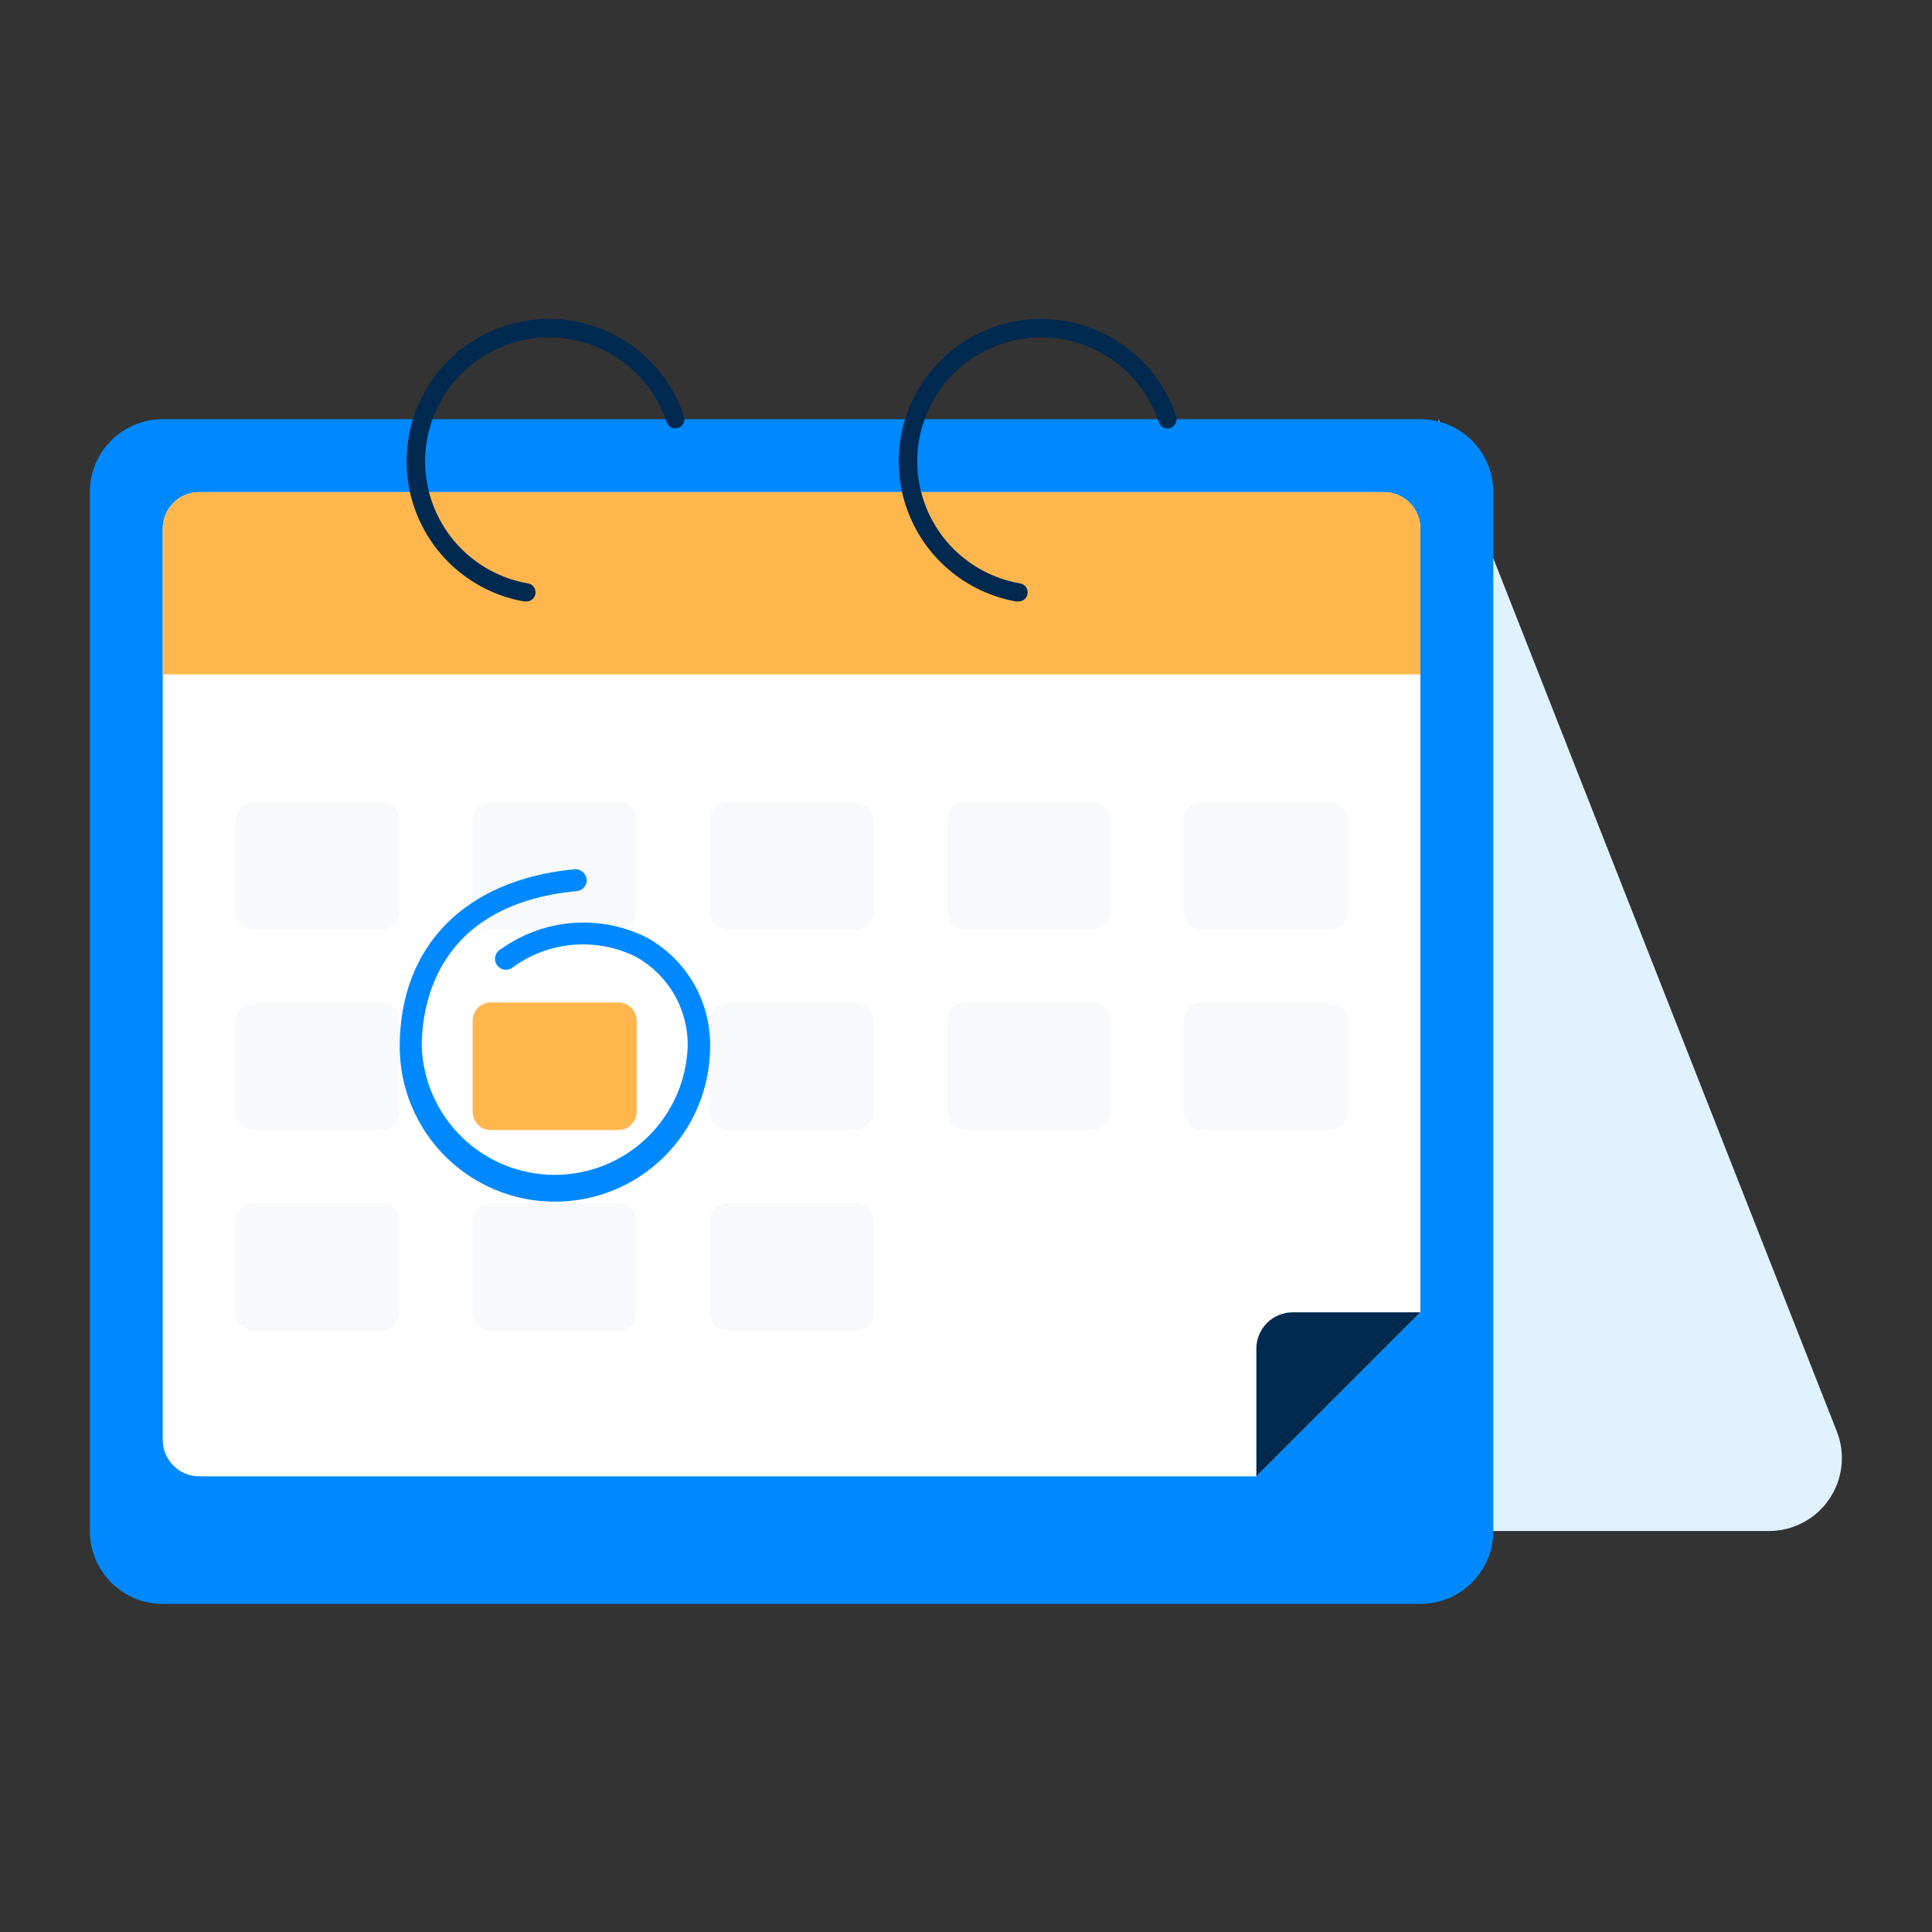 <svg width="106" height="106" viewBox="0 0 106 106" fill="none" xmlns="http://www.w3.org/2000/svg">
<rect x="0" y="0" width="106" height="106" fill="#333333" stroke="none"/>
<path d="M97.06 84H78.93V23L100.78 78.54C101.017 79.146 101.103 79.801 101.03 80.448C100.958 81.095 100.728 81.714 100.361 82.252C99.995 82.79 99.502 83.231 98.927 83.535C98.352 83.84 97.711 83.999 97.06 84Z" fill="#E0F2FF"/>
<path d="M77.93 23H8.93C6.721 23 4.93 24.791 4.93 27V84C4.93 86.209 6.721 88 8.93 88H77.93C80.139 88 81.93 86.209 81.93 84V27C81.93 24.791 80.139 23 77.93 23Z" fill="#0089FF"/>
<path d="M75.93 27H10.93C10.399 27 9.891 27.211 9.515 27.586C9.14 27.961 8.93 28.47 8.93 29V79C8.93 79.53 9.14 80.039 9.515 80.414C9.891 80.789 10.399 81 10.93 81H68.93L77.93 72V29C77.93 28.47 77.719 27.961 77.344 27.586C76.969 27.211 76.46 27 75.93 27Z" fill="white"/>
<path d="M77.93 72H70.93C70.399 72 69.891 72.211 69.516 72.586C69.14 72.961 68.93 73.47 68.93 74V81L77.93 72Z" fill="#002950"/>
<path d="M10.93 27H75.93C76.46 27 76.969 27.211 77.344 27.586C77.719 27.961 77.93 28.47 77.93 29V37H8.93V29C8.93 28.47 9.14 27.961 9.515 27.586C9.891 27.211 10.399 27 10.93 27Z" fill="#FFB74D"/>
<path d="M28.841 33H28.751C27.392 32.759 26.122 32.161 25.069 31.269C24.017 30.377 23.219 29.222 22.758 27.921C22.297 26.621 22.188 25.221 22.444 23.865C22.699 22.509 23.309 21.245 24.212 20.201C25.115 19.158 26.278 18.372 27.583 17.924C28.888 17.476 30.289 17.382 31.642 17.651C32.995 17.92 34.253 18.543 35.288 19.456C36.322 20.37 37.096 21.541 37.531 22.85C37.572 22.976 37.561 23.113 37.501 23.232C37.441 23.35 37.337 23.439 37.211 23.48C37.086 23.522 36.95 23.512 36.832 23.454C36.714 23.396 36.624 23.294 36.581 23.17C36.203 22.03 35.531 21.01 34.631 20.215C33.731 19.419 32.637 18.875 31.459 18.64C30.281 18.404 29.062 18.485 27.926 18.873C26.789 19.262 25.776 19.945 24.989 20.852C24.202 21.759 23.669 22.859 23.445 24.039C23.221 25.219 23.313 26.437 23.713 27.57C24.112 28.702 24.805 29.709 25.719 30.487C26.634 31.265 27.739 31.788 28.921 32C29.053 32.011 29.176 32.074 29.263 32.175C29.349 32.276 29.391 32.408 29.381 32.54C29.37 32.673 29.307 32.796 29.206 32.882C29.105 32.968 28.973 33.011 28.841 33Z" fill="#002950"/>
<path d="M55.841 33H55.751C54.392 32.759 53.122 32.161 52.069 31.269C51.017 30.377 50.219 29.222 49.758 27.921C49.297 26.621 49.188 25.221 49.444 23.865C49.699 22.509 50.309 21.245 51.212 20.201C52.115 19.158 53.278 18.372 54.583 17.924C55.888 17.476 57.289 17.382 58.642 17.651C59.995 17.92 61.253 18.543 62.288 19.456C63.322 20.37 64.096 21.541 64.531 22.85C64.572 22.976 64.561 23.113 64.501 23.232C64.441 23.35 64.337 23.439 64.211 23.48C64.149 23.502 64.084 23.512 64.018 23.508C63.953 23.504 63.889 23.487 63.83 23.458C63.772 23.429 63.719 23.389 63.676 23.34C63.634 23.29 63.601 23.233 63.581 23.17C63.203 22.03 62.531 21.01 61.631 20.215C60.731 19.419 59.637 18.875 58.459 18.64C57.281 18.404 56.062 18.485 54.926 18.873C53.789 19.262 52.776 19.945 51.989 20.852C51.202 21.759 50.669 22.859 50.445 24.039C50.221 25.219 50.313 26.437 50.713 27.57C51.112 28.702 51.804 29.709 52.719 30.487C53.634 31.265 54.739 31.788 55.921 32C56.053 32.011 56.176 32.074 56.263 32.175C56.349 32.276 56.391 32.408 56.381 32.54C56.37 32.673 56.307 32.796 56.206 32.882C56.105 32.968 55.973 33.011 55.841 33Z" fill="#002950"/>
<path d="M46.93 55H39.93C39.377 55 38.93 55.448 38.93 56V61C38.93 61.552 39.377 62 39.93 62H46.93C47.482 62 47.93 61.552 47.93 61V56C47.93 55.448 47.482 55 46.93 55Z" fill="#F7F9FB"/>
<path d="M20.93 44H13.93C13.377 44 12.93 44.448 12.93 45V50C12.93 50.552 13.377 51 13.93 51H20.93C21.482 51 21.93 50.552 21.93 50V45C21.93 44.448 21.482 44 20.93 44Z" fill="#F7F9FB"/>
<path d="M33.93 44H26.93C26.377 44 25.93 44.448 25.93 45V50C25.93 50.552 26.377 51 26.93 51H33.93C34.482 51 34.93 50.552 34.93 50V45C34.93 44.448 34.482 44 33.93 44Z" fill="#F7F9FB"/>
<path d="M46.93 44H39.93C39.377 44 38.93 44.448 38.93 45V50C38.93 50.552 39.377 51 39.93 51H46.93C47.482 51 47.93 50.552 47.93 50V45C47.93 44.448 47.482 44 46.93 44Z" fill="#F7F9FB"/>
<path d="M59.93 44H52.93C52.377 44 51.93 44.448 51.93 45V50C51.93 50.552 52.377 51 52.93 51H59.93C60.482 51 60.93 50.552 60.93 50V45C60.93 44.448 60.482 44 59.93 44Z" fill="#F7F9FB"/>
<path d="M72.93 44H65.93C65.377 44 64.93 44.448 64.93 45V50C64.93 50.552 65.377 51 65.93 51H72.93C73.482 51 73.93 50.552 73.93 50V45C73.93 44.448 73.482 44 72.93 44Z" fill="#F7F9FB"/>
<path d="M20.93 55H13.93C13.377 55 12.93 55.448 12.93 56V61C12.93 61.552 13.377 62 13.93 62H20.93C21.482 62 21.93 61.552 21.93 61V56C21.93 55.448 21.482 55 20.93 55Z" fill="#F7F9FB"/>
<path d="M33.93 55H26.93C26.377 55 25.93 55.448 25.93 56V61C25.93 61.552 26.377 62 26.93 62H33.93C34.482 62 34.93 61.552 34.93 61V56C34.93 55.448 34.482 55 33.93 55Z" fill="#FFB74D"/>
<path d="M59.93 55H52.93C52.377 55 51.93 55.448 51.93 56V61C51.93 61.552 52.377 62 52.93 62H59.93C60.482 62 60.93 61.552 60.93 61V56C60.93 55.448 60.482 55 59.93 55Z" fill="#F7F9FB"/>
<path d="M72.93 55H65.93C65.377 55 64.93 55.448 64.93 56V61C64.93 61.552 65.377 62 65.93 62H72.93C73.482 62 73.93 61.552 73.93 61V56C73.93 55.448 73.482 55 72.93 55Z" fill="#F7F9FB"/>
<path d="M20.93 66H13.93C13.377 66 12.93 66.448 12.93 67V72C12.93 72.552 13.377 73 13.93 73H20.93C21.482 73 21.93 72.552 21.93 72V67C21.93 66.448 21.482 66 20.93 66Z" fill="#F7F9FB"/>
<path d="M33.93 66H26.93C26.377 66 25.93 66.448 25.93 67V72C25.93 72.552 26.377 73 26.93 73H33.93C34.482 73 34.93 72.552 34.93 72V67C34.93 66.448 34.482 66 33.93 66Z" fill="#F7F9FB"/>
<path d="M46.93 66H39.93C39.377 66 38.93 66.448 38.93 67V72C38.93 72.552 39.377 73 39.93 73H46.93C47.482 73 47.93 72.552 47.93 72V67C47.93 66.448 47.482 66 46.93 66Z" fill="#F7F9FB"/>
<path d="M30.43 65.93C28.176 65.928 26.016 65.031 24.422 63.438C22.829 61.844 21.932 59.684 21.93 57.43C21.93 51.9 25.52 48.26 31.53 47.69C31.689 47.682 31.846 47.733 31.968 47.836C32.09 47.938 32.17 48.082 32.19 48.24C32.204 48.398 32.155 48.555 32.053 48.677C31.952 48.798 31.807 48.875 31.65 48.89C23.97 49.62 23.14 55.1 23.14 57.43C23.21 59.318 24.009 61.106 25.369 62.417C26.73 63.728 28.545 64.46 30.435 64.46C32.324 64.46 34.14 63.728 35.5 62.417C36.861 61.106 37.66 59.318 37.73 57.43C37.749 56.426 37.494 55.434 36.992 54.564C36.49 53.693 35.76 52.976 34.88 52.49C33.811 51.961 32.617 51.736 31.429 51.838C30.24 51.94 29.103 52.367 28.14 53.07C28.074 53.124 27.999 53.163 27.917 53.185C27.836 53.208 27.751 53.212 27.667 53.199C27.584 53.187 27.504 53.156 27.433 53.11C27.363 53.065 27.302 53.004 27.256 52.934C27.21 52.863 27.18 52.783 27.166 52.7C27.153 52.616 27.158 52.531 27.18 52.45C27.202 52.368 27.241 52.292 27.294 52.227C27.348 52.162 27.414 52.108 27.49 52.07C28.639 51.246 29.992 50.752 31.402 50.641C32.812 50.53 34.225 50.806 35.49 51.44C36.559 52.03 37.448 52.9 38.059 53.958C38.671 55.015 38.982 56.219 38.96 57.44C38.957 58.558 38.734 59.664 38.304 60.696C37.874 61.727 37.245 62.664 36.453 63.452C35.661 64.24 34.721 64.865 33.688 65.29C32.654 65.716 31.547 65.933 30.43 65.93Z" fill="#0089FF"/>
</svg>
